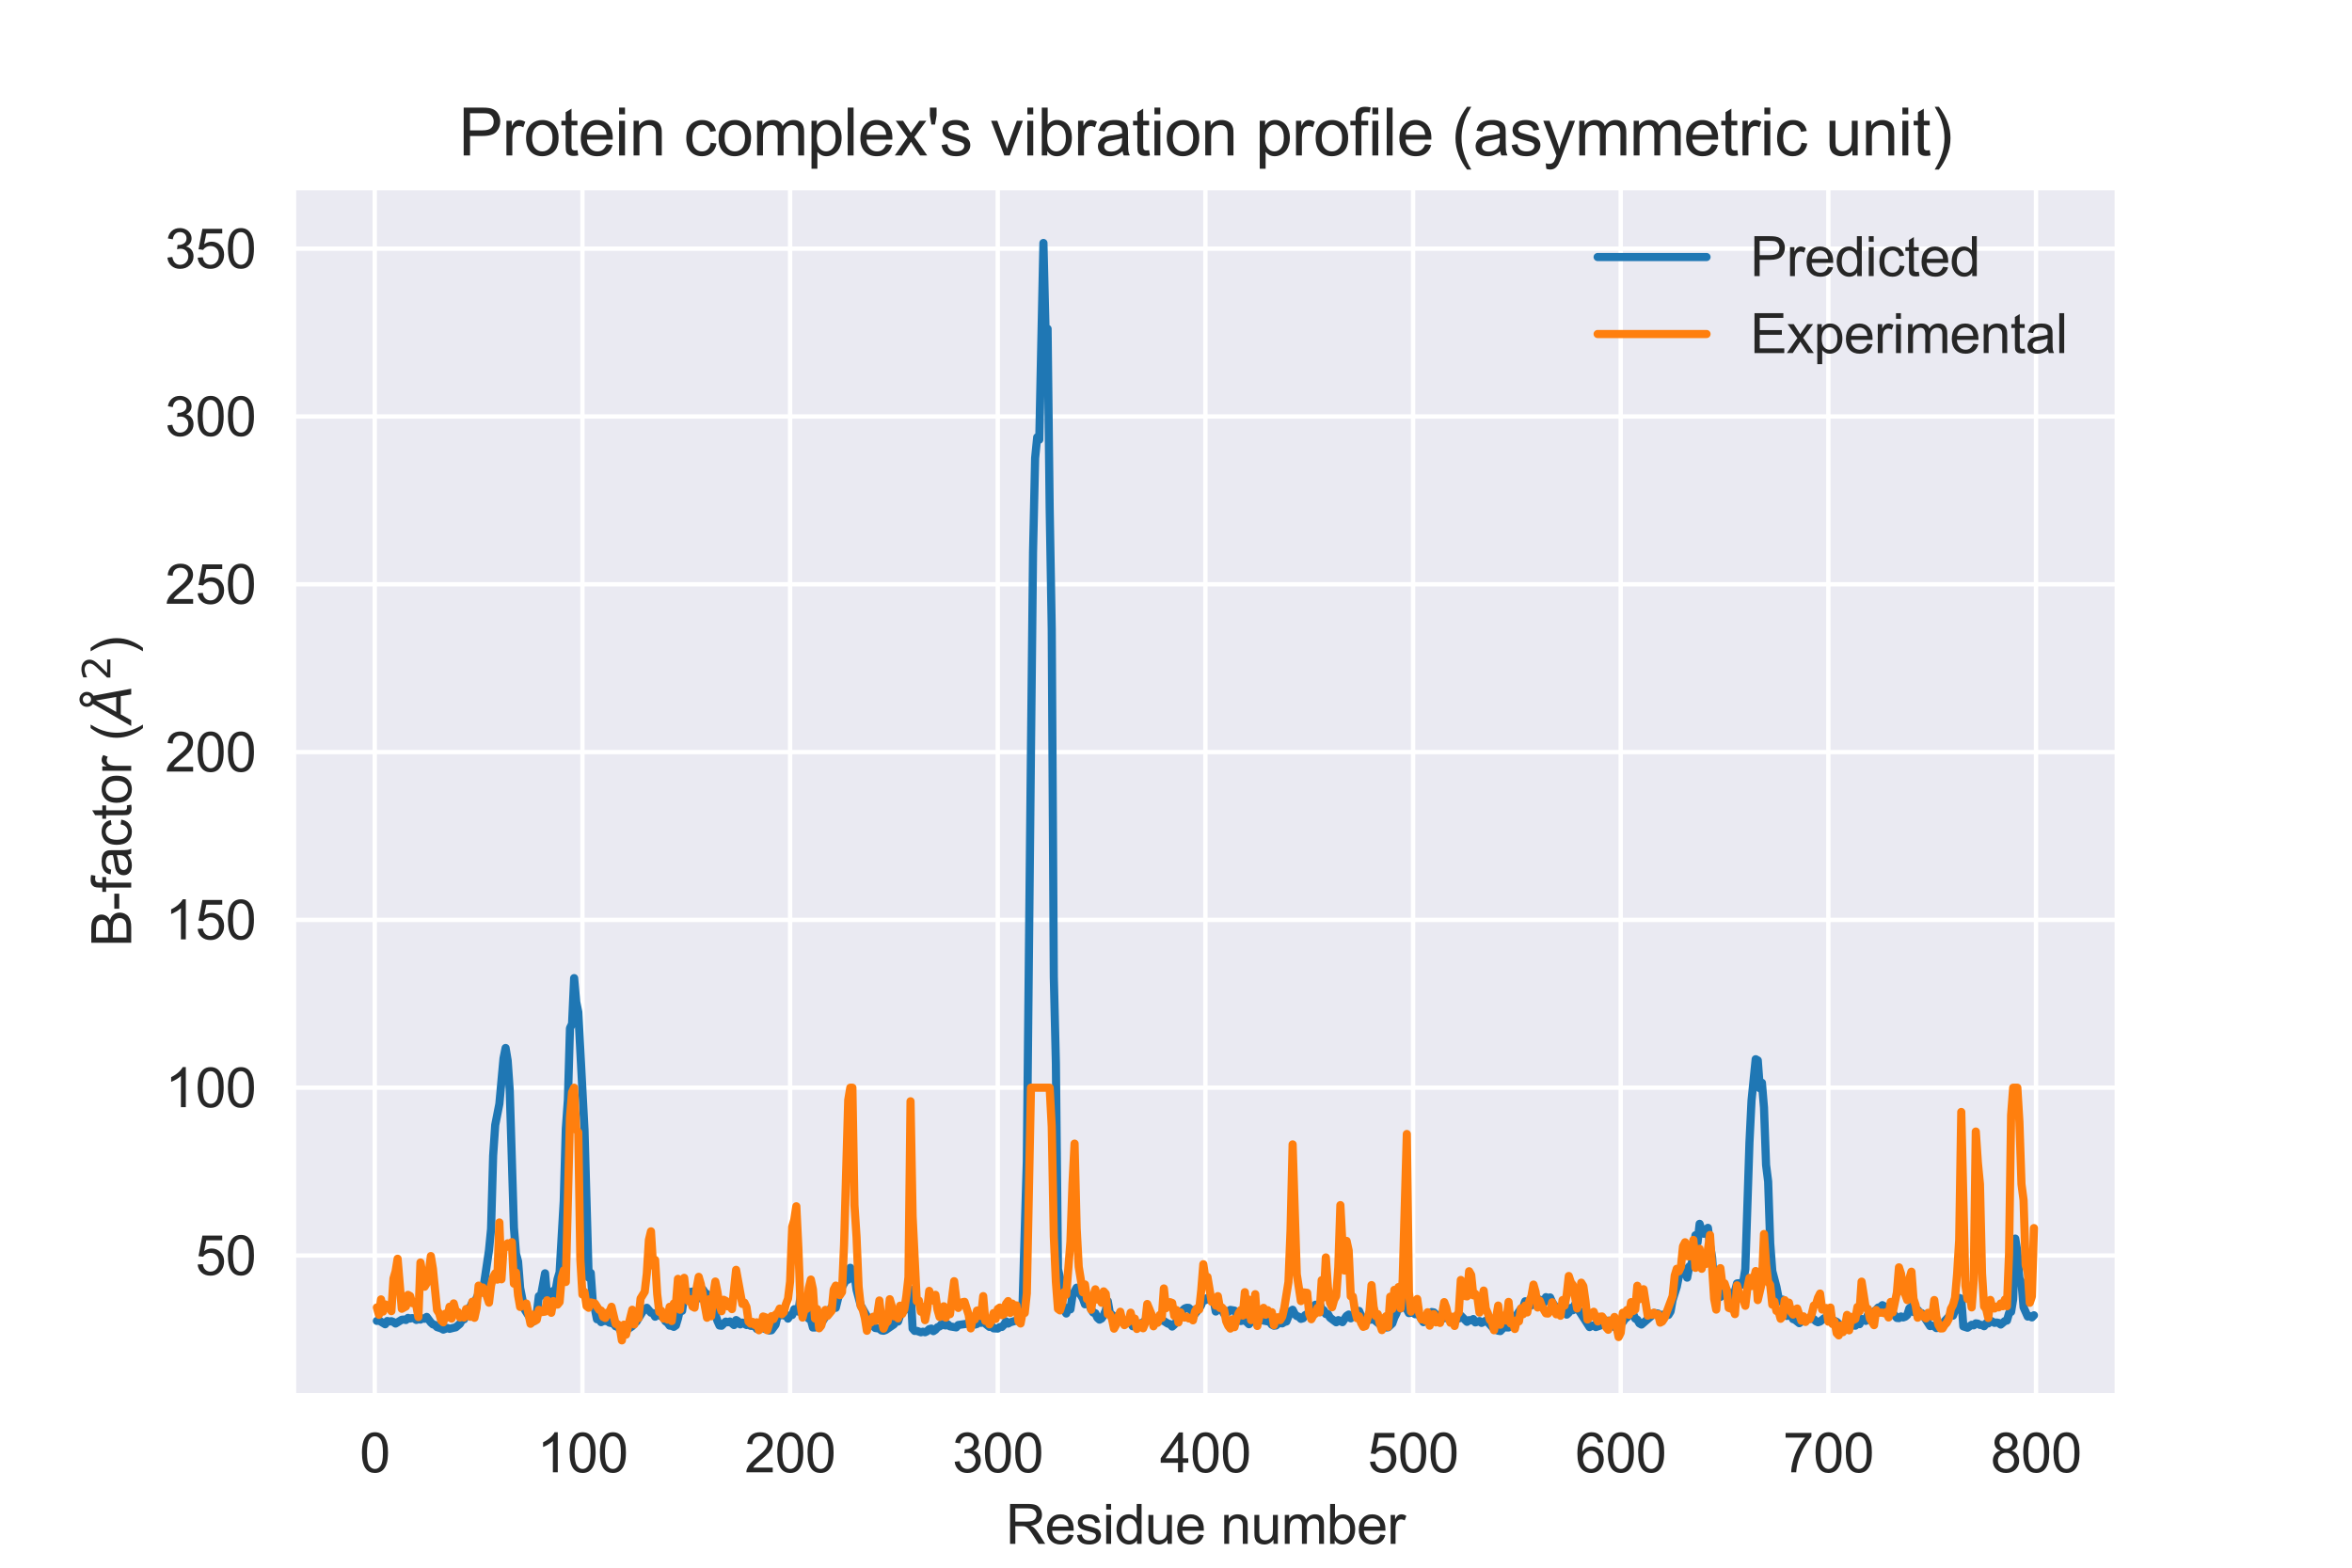 <?xml version="1.0" encoding="utf-8" standalone="no"?>
<!DOCTYPE svg PUBLIC "-//W3C//DTD SVG 1.1//EN"
  "http://www.w3.org/Graphics/SVG/1.1/DTD/svg11.dtd">
<svg xmlns:xlink="http://www.w3.org/1999/xlink" width="432pt" height="288pt" viewBox="0 0 432 288" xmlns="http://www.w3.org/2000/svg" version="1.1">
 <defs>
  <style type="text/css">*{stroke-linejoin: round; stroke-linecap: butt}</style>
 </defs>
 <g id="figure_1">
  <g id="patch_1">
   <path d="M 0 288 
L 432 288 
L 432 0 
L 0 0 
z
" style="fill: #ffffff"/>
  </g>
  <g id="axes_1">
   <g id="patch_2">
    <path d="M 54 256.32 
L 388.8 256.32 
L 388.8 34.56 
L 54 34.56 
z
" style="fill: #eaeaf2"/>
   </g>
   <g id="matplotlib.axis_1">
    <g id="xtick_1">
     <g id="line2d_1">
      <path d="M 68.837 256.32 
L 68.837 34.56 
" clip-path="url(#p3a7c18c40c)" style="fill: none; stroke: #ffffff; stroke-width: 0.8; stroke-linecap: round"/>
     </g>
     <g id="text_1">
      <!-- 0 -->
      <g style="fill: #262626" transform="translate(66.056 270.478) scale(0.1 -0.1)">
       <defs>
        <path id="ArialMT-30" d="M 266 2259 
Q 266 3072 433 3567 
Q 600 4063 929 4331 
Q 1259 4600 1759 4600 
Q 2128 4600 2406 4451 
Q 2684 4303 2865 4023 
Q 3047 3744 3150 3342 
Q 3253 2941 3253 2259 
Q 3253 1453 3087 958 
Q 2922 463 2592 192 
Q 2263 -78 1759 -78 
Q 1097 -78 719 397 
Q 266 969 266 2259 
z
M 844 2259 
Q 844 1131 1108 757 
Q 1372 384 1759 384 
Q 2147 384 2411 759 
Q 2675 1134 2675 2259 
Q 2675 3391 2411 3762 
Q 2147 4134 1753 4134 
Q 1366 4134 1134 3806 
Q 844 3388 844 2259 
z
" transform="scale(0.016)"/>
       </defs>
       <use xlink:href="#ArialMT-30"/>
      </g>
     </g>
    </g>
    <g id="xtick_2">
     <g id="line2d_2">
      <path d="M 106.978 256.32 
L 106.978 34.56 
" clip-path="url(#p3a7c18c40c)" style="fill: none; stroke: #ffffff; stroke-width: 0.8; stroke-linecap: round"/>
     </g>
     <g id="text_2">
      <!-- 100 -->
      <g style="fill: #262626" transform="translate(98.636 270.478) scale(0.1 -0.1)">
       <defs>
        <path id="ArialMT-31" d="M 2384 0 
L 1822 0 
L 1822 3584 
Q 1619 3391 1289 3197 
Q 959 3003 697 2906 
L 697 3450 
Q 1169 3672 1522 3987 
Q 1875 4303 2022 4600 
L 2384 4600 
L 2384 0 
z
" transform="scale(0.016)"/>
       </defs>
       <use xlink:href="#ArialMT-31"/>
       <use xlink:href="#ArialMT-30" x="55.615"/>
       <use xlink:href="#ArialMT-30" x="111.23"/>
      </g>
     </g>
    </g>
    <g id="xtick_3">
     <g id="line2d_3">
      <path d="M 145.118 256.32 
L 145.118 34.56 
" clip-path="url(#p3a7c18c40c)" style="fill: none; stroke: #ffffff; stroke-width: 0.8; stroke-linecap: round"/>
     </g>
     <g id="text_3">
      <!-- 200 -->
      <g style="fill: #262626" transform="translate(136.777 270.478) scale(0.1 -0.1)">
       <defs>
        <path id="ArialMT-32" d="M 3222 541 
L 3222 0 
L 194 0 
Q 188 203 259 391 
Q 375 700 629 1000 
Q 884 1300 1366 1694 
Q 2113 2306 2375 2664 
Q 2638 3022 2638 3341 
Q 2638 3675 2398 3904 
Q 2159 4134 1775 4134 
Q 1369 4134 1125 3890 
Q 881 3647 878 3216 
L 300 3275 
Q 359 3922 746 4261 
Q 1134 4600 1788 4600 
Q 2447 4600 2831 4234 
Q 3216 3869 3216 3328 
Q 3216 3053 3103 2787 
Q 2991 2522 2730 2228 
Q 2469 1934 1863 1422 
Q 1356 997 1212 845 
Q 1069 694 975 541 
L 3222 541 
z
" transform="scale(0.016)"/>
       </defs>
       <use xlink:href="#ArialMT-32"/>
       <use xlink:href="#ArialMT-30" x="55.615"/>
       <use xlink:href="#ArialMT-30" x="111.23"/>
      </g>
     </g>
    </g>
    <g id="xtick_4">
     <g id="line2d_4">
      <path d="M 183.259 256.32 
L 183.259 34.56 
" clip-path="url(#p3a7c18c40c)" style="fill: none; stroke: #ffffff; stroke-width: 0.8; stroke-linecap: round"/>
     </g>
     <g id="text_4">
      <!-- 300 -->
      <g style="fill: #262626" transform="translate(174.918 270.478) scale(0.1 -0.1)">
       <defs>
        <path id="ArialMT-33" d="M 269 1209 
L 831 1284 
Q 928 806 1161 595 
Q 1394 384 1728 384 
Q 2125 384 2398 659 
Q 2672 934 2672 1341 
Q 2672 1728 2419 1979 
Q 2166 2231 1775 2231 
Q 1616 2231 1378 2169 
L 1441 2663 
Q 1497 2656 1531 2656 
Q 1891 2656 2178 2843 
Q 2466 3031 2466 3422 
Q 2466 3731 2256 3934 
Q 2047 4138 1716 4138 
Q 1388 4138 1169 3931 
Q 950 3725 888 3313 
L 325 3413 
Q 428 3978 793 4289 
Q 1159 4600 1703 4600 
Q 2078 4600 2393 4439 
Q 2709 4278 2876 4000 
Q 3044 3722 3044 3409 
Q 3044 3113 2884 2869 
Q 2725 2625 2413 2481 
Q 2819 2388 3044 2092 
Q 3269 1797 3269 1353 
Q 3269 753 2831 336 
Q 2394 -81 1725 -81 
Q 1122 -81 723 278 
Q 325 638 269 1209 
z
" transform="scale(0.016)"/>
       </defs>
       <use xlink:href="#ArialMT-33"/>
       <use xlink:href="#ArialMT-30" x="55.615"/>
       <use xlink:href="#ArialMT-30" x="111.23"/>
      </g>
     </g>
    </g>
    <g id="xtick_5">
     <g id="line2d_5">
      <path d="M 221.4 256.32 
L 221.4 34.56 
" clip-path="url(#p3a7c18c40c)" style="fill: none; stroke: #ffffff; stroke-width: 0.8; stroke-linecap: round"/>
     </g>
     <g id="text_5">
      <!-- 400 -->
      <g style="fill: #262626" transform="translate(213.059 270.478) scale(0.1 -0.1)">
       <defs>
        <path id="ArialMT-34" d="M 2069 0 
L 2069 1097 
L 81 1097 
L 81 1613 
L 2172 4581 
L 2631 4581 
L 2631 1613 
L 3250 1613 
L 3250 1097 
L 2631 1097 
L 2631 0 
L 2069 0 
z
M 2069 1613 
L 2069 3678 
L 634 1613 
L 2069 1613 
z
" transform="scale(0.016)"/>
       </defs>
       <use xlink:href="#ArialMT-34"/>
       <use xlink:href="#ArialMT-30" x="55.615"/>
       <use xlink:href="#ArialMT-30" x="111.23"/>
      </g>
     </g>
    </g>
    <g id="xtick_6">
     <g id="line2d_6">
      <path d="M 259.541 256.32 
L 259.541 34.56 
" clip-path="url(#p3a7c18c40c)" style="fill: none; stroke: #ffffff; stroke-width: 0.8; stroke-linecap: round"/>
     </g>
     <g id="text_6">
      <!-- 500 -->
      <g style="fill: #262626" transform="translate(251.199 270.478) scale(0.1 -0.1)">
       <defs>
        <path id="ArialMT-35" d="M 266 1200 
L 856 1250 
Q 922 819 1161 601 
Q 1400 384 1738 384 
Q 2144 384 2425 690 
Q 2706 997 2706 1503 
Q 2706 1984 2436 2262 
Q 2166 2541 1728 2541 
Q 1456 2541 1237 2417 
Q 1019 2294 894 2097 
L 366 2166 
L 809 4519 
L 3088 4519 
L 3088 3981 
L 1259 3981 
L 1013 2750 
Q 1425 3038 1878 3038 
Q 2478 3038 2890 2622 
Q 3303 2206 3303 1553 
Q 3303 931 2941 478 
Q 2500 -78 1738 -78 
Q 1113 -78 717 272 
Q 322 622 266 1200 
z
" transform="scale(0.016)"/>
       </defs>
       <use xlink:href="#ArialMT-35"/>
       <use xlink:href="#ArialMT-30" x="55.615"/>
       <use xlink:href="#ArialMT-30" x="111.23"/>
      </g>
     </g>
    </g>
    <g id="xtick_7">
     <g id="line2d_7">
      <path d="M 297.682 256.32 
L 297.682 34.56 
" clip-path="url(#p3a7c18c40c)" style="fill: none; stroke: #ffffff; stroke-width: 0.8; stroke-linecap: round"/>
     </g>
     <g id="text_7">
      <!-- 600 -->
      <g style="fill: #262626" transform="translate(289.34 270.478) scale(0.1 -0.1)">
       <defs>
        <path id="ArialMT-36" d="M 3184 3459 
L 2625 3416 
Q 2550 3747 2413 3897 
Q 2184 4138 1850 4138 
Q 1581 4138 1378 3988 
Q 1113 3794 959 3422 
Q 806 3050 800 2363 
Q 1003 2672 1297 2822 
Q 1591 2972 1913 2972 
Q 2475 2972 2870 2558 
Q 3266 2144 3266 1488 
Q 3266 1056 3080 686 
Q 2894 316 2569 119 
Q 2244 -78 1831 -78 
Q 1128 -78 684 439 
Q 241 956 241 2144 
Q 241 3472 731 4075 
Q 1159 4600 1884 4600 
Q 2425 4600 2770 4297 
Q 3116 3994 3184 3459 
z
M 888 1484 
Q 888 1194 1011 928 
Q 1134 663 1356 523 
Q 1578 384 1822 384 
Q 2178 384 2434 671 
Q 2691 959 2691 1453 
Q 2691 1928 2437 2201 
Q 2184 2475 1800 2475 
Q 1419 2475 1153 2201 
Q 888 1928 888 1484 
z
" transform="scale(0.016)"/>
       </defs>
       <use xlink:href="#ArialMT-36"/>
       <use xlink:href="#ArialMT-30" x="55.615"/>
       <use xlink:href="#ArialMT-30" x="111.23"/>
      </g>
     </g>
    </g>
    <g id="xtick_8">
     <g id="line2d_8">
      <path d="M 335.822 256.32 
L 335.822 34.56 
" clip-path="url(#p3a7c18c40c)" style="fill: none; stroke: #ffffff; stroke-width: 0.8; stroke-linecap: round"/>
     </g>
     <g id="text_8">
      <!-- 700 -->
      <g style="fill: #262626" transform="translate(327.481 270.478) scale(0.1 -0.1)">
       <defs>
        <path id="ArialMT-37" d="M 303 3981 
L 303 4522 
L 3269 4522 
L 3269 4084 
Q 2831 3619 2401 2847 
Q 1972 2075 1738 1259 
Q 1569 684 1522 0 
L 944 0 
Q 953 541 1156 1306 
Q 1359 2072 1739 2783 
Q 2119 3494 2547 3981 
L 303 3981 
z
" transform="scale(0.016)"/>
       </defs>
       <use xlink:href="#ArialMT-37"/>
       <use xlink:href="#ArialMT-30" x="55.615"/>
       <use xlink:href="#ArialMT-30" x="111.23"/>
      </g>
     </g>
    </g>
    <g id="xtick_9">
     <g id="line2d_9">
      <path d="M 373.963 256.32 
L 373.963 34.56 
" clip-path="url(#p3a7c18c40c)" style="fill: none; stroke: #ffffff; stroke-width: 0.8; stroke-linecap: round"/>
     </g>
     <g id="text_9">
      <!-- 800 -->
      <g style="fill: #262626" transform="translate(365.622 270.478) scale(0.1 -0.1)">
       <defs>
        <path id="ArialMT-38" d="M 1131 2484 
Q 781 2613 612 2850 
Q 444 3088 444 3419 
Q 444 3919 803 4259 
Q 1163 4600 1759 4600 
Q 2359 4600 2725 4251 
Q 3091 3903 3091 3403 
Q 3091 3084 2923 2848 
Q 2756 2613 2416 2484 
Q 2838 2347 3058 2040 
Q 3278 1734 3278 1309 
Q 3278 722 2862 322 
Q 2447 -78 1769 -78 
Q 1091 -78 675 323 
Q 259 725 259 1325 
Q 259 1772 486 2073 
Q 713 2375 1131 2484 
z
M 1019 3438 
Q 1019 3113 1228 2906 
Q 1438 2700 1772 2700 
Q 2097 2700 2305 2904 
Q 2513 3109 2513 3406 
Q 2513 3716 2298 3927 
Q 2084 4138 1766 4138 
Q 1444 4138 1231 3931 
Q 1019 3725 1019 3438 
z
M 838 1322 
Q 838 1081 952 856 
Q 1066 631 1291 507 
Q 1516 384 1775 384 
Q 2178 384 2440 643 
Q 2703 903 2703 1303 
Q 2703 1709 2433 1975 
Q 2163 2241 1756 2241 
Q 1359 2241 1098 1978 
Q 838 1716 838 1322 
z
" transform="scale(0.016)"/>
       </defs>
       <use xlink:href="#ArialMT-38"/>
       <use xlink:href="#ArialMT-30" x="55.615"/>
       <use xlink:href="#ArialMT-30" x="111.23"/>
      </g>
     </g>
    </g>
    <g id="text_10">
     <!-- Residue number -->
     <g style="fill: #262626" transform="translate(184.716 283.623) scale(0.1 -0.1)">
      <defs>
       <path id="ArialMT-52" d="M 503 0 
L 503 4581 
L 2534 4581 
Q 3147 4581 3465 4457 
Q 3784 4334 3975 4021 
Q 4166 3709 4166 3331 
Q 4166 2844 3850 2509 
Q 3534 2175 2875 2084 
Q 3116 1969 3241 1856 
Q 3506 1613 3744 1247 
L 4541 0 
L 3778 0 
L 3172 953 
Q 2906 1366 2734 1584 
Q 2563 1803 2427 1890 
Q 2291 1978 2150 2013 
Q 2047 2034 1813 2034 
L 1109 2034 
L 1109 0 
L 503 0 
z
M 1109 2559 
L 2413 2559 
Q 2828 2559 3062 2645 
Q 3297 2731 3419 2920 
Q 3541 3109 3541 3331 
Q 3541 3656 3305 3865 
Q 3069 4075 2559 4075 
L 1109 4075 
L 1109 2559 
z
" transform="scale(0.016)"/>
       <path id="ArialMT-65" d="M 2694 1069 
L 3275 997 
Q 3138 488 2766 206 
Q 2394 -75 1816 -75 
Q 1088 -75 661 373 
Q 234 822 234 1631 
Q 234 2469 665 2931 
Q 1097 3394 1784 3394 
Q 2450 3394 2872 2941 
Q 3294 2488 3294 1666 
Q 3294 1616 3291 1516 
L 816 1516 
Q 847 969 1125 678 
Q 1403 388 1819 388 
Q 2128 388 2347 550 
Q 2566 713 2694 1069 
z
M 847 1978 
L 2700 1978 
Q 2663 2397 2488 2606 
Q 2219 2931 1791 2931 
Q 1403 2931 1139 2672 
Q 875 2413 847 1978 
z
" transform="scale(0.016)"/>
       <path id="ArialMT-73" d="M 197 991 
L 753 1078 
Q 800 744 1014 566 
Q 1228 388 1613 388 
Q 2000 388 2187 545 
Q 2375 703 2375 916 
Q 2375 1106 2209 1216 
Q 2094 1291 1634 1406 
Q 1016 1563 777 1677 
Q 538 1791 414 1992 
Q 291 2194 291 2438 
Q 291 2659 392 2848 
Q 494 3038 669 3163 
Q 800 3259 1026 3326 
Q 1253 3394 1513 3394 
Q 1903 3394 2198 3281 
Q 2494 3169 2634 2976 
Q 2775 2784 2828 2463 
L 2278 2388 
Q 2241 2644 2061 2787 
Q 1881 2931 1553 2931 
Q 1166 2931 1000 2803 
Q 834 2675 834 2503 
Q 834 2394 903 2306 
Q 972 2216 1119 2156 
Q 1203 2125 1616 2013 
Q 2213 1853 2448 1751 
Q 2684 1650 2818 1456 
Q 2953 1263 2953 975 
Q 2953 694 2789 445 
Q 2625 197 2315 61 
Q 2006 -75 1616 -75 
Q 969 -75 630 194 
Q 291 463 197 991 
z
" transform="scale(0.016)"/>
       <path id="ArialMT-69" d="M 425 3934 
L 425 4581 
L 988 4581 
L 988 3934 
L 425 3934 
z
M 425 0 
L 425 3319 
L 988 3319 
L 988 0 
L 425 0 
z
" transform="scale(0.016)"/>
       <path id="ArialMT-64" d="M 2575 0 
L 2575 419 
Q 2259 -75 1647 -75 
Q 1250 -75 917 144 
Q 584 363 401 755 
Q 219 1147 219 1656 
Q 219 2153 384 2558 
Q 550 2963 881 3178 
Q 1213 3394 1622 3394 
Q 1922 3394 2156 3267 
Q 2391 3141 2538 2938 
L 2538 4581 
L 3097 4581 
L 3097 0 
L 2575 0 
z
M 797 1656 
Q 797 1019 1065 703 
Q 1334 388 1700 388 
Q 2069 388 2326 689 
Q 2584 991 2584 1609 
Q 2584 2291 2321 2609 
Q 2059 2928 1675 2928 
Q 1300 2928 1048 2622 
Q 797 2316 797 1656 
z
" transform="scale(0.016)"/>
       <path id="ArialMT-75" d="M 2597 0 
L 2597 488 
Q 2209 -75 1544 -75 
Q 1250 -75 995 37 
Q 741 150 617 320 
Q 494 491 444 738 
Q 409 903 409 1263 
L 409 3319 
L 972 3319 
L 972 1478 
Q 972 1038 1006 884 
Q 1059 663 1231 536 
Q 1403 409 1656 409 
Q 1909 409 2131 539 
Q 2353 669 2445 892 
Q 2538 1116 2538 1541 
L 2538 3319 
L 3100 3319 
L 3100 0 
L 2597 0 
z
" transform="scale(0.016)"/>
       <path id="ArialMT-20" transform="scale(0.016)"/>
       <path id="ArialMT-6e" d="M 422 0 
L 422 3319 
L 928 3319 
L 928 2847 
Q 1294 3394 1984 3394 
Q 2284 3394 2536 3286 
Q 2788 3178 2913 3003 
Q 3038 2828 3088 2588 
Q 3119 2431 3119 2041 
L 3119 0 
L 2556 0 
L 2556 2019 
Q 2556 2363 2490 2533 
Q 2425 2703 2258 2804 
Q 2091 2906 1866 2906 
Q 1506 2906 1245 2678 
Q 984 2450 984 1813 
L 984 0 
L 422 0 
z
" transform="scale(0.016)"/>
       <path id="ArialMT-6d" d="M 422 0 
L 422 3319 
L 925 3319 
L 925 2853 
Q 1081 3097 1340 3245 
Q 1600 3394 1931 3394 
Q 2300 3394 2536 3241 
Q 2772 3088 2869 2813 
Q 3263 3394 3894 3394 
Q 4388 3394 4653 3120 
Q 4919 2847 4919 2278 
L 4919 0 
L 4359 0 
L 4359 2091 
Q 4359 2428 4304 2576 
Q 4250 2725 4106 2815 
Q 3963 2906 3769 2906 
Q 3419 2906 3187 2673 
Q 2956 2441 2956 1928 
L 2956 0 
L 2394 0 
L 2394 2156 
Q 2394 2531 2256 2718 
Q 2119 2906 1806 2906 
Q 1569 2906 1367 2781 
Q 1166 2656 1075 2415 
Q 984 2175 984 1722 
L 984 0 
L 422 0 
z
" transform="scale(0.016)"/>
       <path id="ArialMT-62" d="M 941 0 
L 419 0 
L 419 4581 
L 981 4581 
L 981 2947 
Q 1338 3394 1891 3394 
Q 2197 3394 2470 3270 
Q 2744 3147 2920 2923 
Q 3097 2700 3197 2384 
Q 3297 2069 3297 1709 
Q 3297 856 2875 390 
Q 2453 -75 1863 -75 
Q 1275 -75 941 416 
L 941 0 
z
M 934 1684 
Q 934 1088 1097 822 
Q 1363 388 1816 388 
Q 2184 388 2453 708 
Q 2722 1028 2722 1663 
Q 2722 2313 2464 2622 
Q 2206 2931 1841 2931 
Q 1472 2931 1203 2611 
Q 934 2291 934 1684 
z
" transform="scale(0.016)"/>
       <path id="ArialMT-72" d="M 416 0 
L 416 3319 
L 922 3319 
L 922 2816 
Q 1116 3169 1280 3281 
Q 1444 3394 1641 3394 
Q 1925 3394 2219 3213 
L 2025 2691 
Q 1819 2813 1613 2813 
Q 1428 2813 1281 2702 
Q 1134 2591 1072 2394 
Q 978 2094 978 1738 
L 978 0 
L 416 0 
z
" transform="scale(0.016)"/>
      </defs>
      <use xlink:href="#ArialMT-52"/>
      <use xlink:href="#ArialMT-65" x="72.217"/>
      <use xlink:href="#ArialMT-73" x="127.832"/>
      <use xlink:href="#ArialMT-69" x="177.832"/>
      <use xlink:href="#ArialMT-64" x="200.049"/>
      <use xlink:href="#ArialMT-75" x="255.664"/>
      <use xlink:href="#ArialMT-65" x="311.279"/>
      <use xlink:href="#ArialMT-20" x="366.895"/>
      <use xlink:href="#ArialMT-6e" x="394.678"/>
      <use xlink:href="#ArialMT-75" x="450.293"/>
      <use xlink:href="#ArialMT-6d" x="505.908"/>
      <use xlink:href="#ArialMT-62" x="589.209"/>
      <use xlink:href="#ArialMT-65" x="644.824"/>
      <use xlink:href="#ArialMT-72" x="700.439"/>
     </g>
    </g>
   </g>
   <g id="matplotlib.axis_2">
    <g id="ytick_1">
     <g id="line2d_10">
      <path d="M 54 230.647 
L 388.8 230.647 
" clip-path="url(#p3a7c18c40c)" style="fill: none; stroke: #ffffff; stroke-width: 0.8; stroke-linecap: round"/>
     </g>
     <g id="text_11">
      <!-- 50 -->
      <g style="fill: #262626" transform="translate(35.878 234.226) scale(0.1 -0.1)">
       <use xlink:href="#ArialMT-35"/>
       <use xlink:href="#ArialMT-30" x="55.615"/>
      </g>
     </g>
    </g>
    <g id="ytick_2">
     <g id="line2d_11">
      <path d="M 54 199.82 
L 388.8 199.82 
" clip-path="url(#p3a7c18c40c)" style="fill: none; stroke: #ffffff; stroke-width: 0.8; stroke-linecap: round"/>
     </g>
     <g id="text_12">
      <!-- 100 -->
      <g style="fill: #262626" transform="translate(30.317 203.399) scale(0.1 -0.1)">
       <use xlink:href="#ArialMT-31"/>
       <use xlink:href="#ArialMT-30" x="55.615"/>
       <use xlink:href="#ArialMT-30" x="111.23"/>
      </g>
     </g>
    </g>
    <g id="ytick_3">
     <g id="line2d_12">
      <path d="M 54 168.992 
L 388.8 168.992 
" clip-path="url(#p3a7c18c40c)" style="fill: none; stroke: #ffffff; stroke-width: 0.8; stroke-linecap: round"/>
     </g>
     <g id="text_13">
      <!-- 150 -->
      <g style="fill: #262626" transform="translate(30.317 172.571) scale(0.1 -0.1)">
       <use xlink:href="#ArialMT-31"/>
       <use xlink:href="#ArialMT-35" x="55.615"/>
       <use xlink:href="#ArialMT-30" x="111.23"/>
      </g>
     </g>
    </g>
    <g id="ytick_4">
     <g id="line2d_13">
      <path d="M 54 138.165 
L 388.8 138.165 
" clip-path="url(#p3a7c18c40c)" style="fill: none; stroke: #ffffff; stroke-width: 0.8; stroke-linecap: round"/>
     </g>
     <g id="text_14">
      <!-- 200 -->
      <g style="fill: #262626" transform="translate(30.317 141.744) scale(0.1 -0.1)">
       <use xlink:href="#ArialMT-32"/>
       <use xlink:href="#ArialMT-30" x="55.615"/>
       <use xlink:href="#ArialMT-30" x="111.23"/>
      </g>
     </g>
    </g>
    <g id="ytick_5">
     <g id="line2d_14">
      <path d="M 54 107.337 
L 388.8 107.337 
" clip-path="url(#p3a7c18c40c)" style="fill: none; stroke: #ffffff; stroke-width: 0.8; stroke-linecap: round"/>
     </g>
     <g id="text_15">
      <!-- 250 -->
      <g style="fill: #262626" transform="translate(30.317 110.916) scale(0.1 -0.1)">
       <use xlink:href="#ArialMT-32"/>
       <use xlink:href="#ArialMT-35" x="55.615"/>
       <use xlink:href="#ArialMT-30" x="111.23"/>
      </g>
     </g>
    </g>
    <g id="ytick_6">
     <g id="line2d_15">
      <path d="M 54 76.51 
L 388.8 76.51 
" clip-path="url(#p3a7c18c40c)" style="fill: none; stroke: #ffffff; stroke-width: 0.8; stroke-linecap: round"/>
     </g>
     <g id="text_16">
      <!-- 300 -->
      <g style="fill: #262626" transform="translate(30.317 80.089) scale(0.1 -0.1)">
       <use xlink:href="#ArialMT-33"/>
       <use xlink:href="#ArialMT-30" x="55.615"/>
       <use xlink:href="#ArialMT-30" x="111.23"/>
      </g>
     </g>
    </g>
    <g id="ytick_7">
     <g id="line2d_16">
      <path d="M 54 45.682 
L 388.8 45.682 
" clip-path="url(#p3a7c18c40c)" style="fill: none; stroke: #ffffff; stroke-width: 0.8; stroke-linecap: round"/>
     </g>
     <g id="text_17">
      <!-- 350 -->
      <g style="fill: #262626" transform="translate(30.317 49.261) scale(0.1 -0.1)">
       <use xlink:href="#ArialMT-33"/>
       <use xlink:href="#ArialMT-35" x="55.615"/>
       <use xlink:href="#ArialMT-30" x="111.23"/>
      </g>
     </g>
    </g>
    <g id="text_18">
     <!-- B-factor ($\AA^2$) -->
     <g style="fill: #262626" transform="translate(24.117 173.94) rotate(-90) scale(0.1 -0.1)">
      <defs>
       <path id="ArialMT-42" d="M 469 0 
L 469 4581 
L 2188 4581 
Q 2713 4581 3030 4442 
Q 3347 4303 3526 4014 
Q 3706 3725 3706 3409 
Q 3706 3116 3547 2856 
Q 3388 2597 3066 2438 
Q 3481 2316 3704 2022 
Q 3928 1728 3928 1328 
Q 3928 1006 3792 729 
Q 3656 453 3456 303 
Q 3256 153 2954 76 
Q 2653 0 2216 0 
L 469 0 
z
M 1075 2656 
L 2066 2656 
Q 2469 2656 2644 2709 
Q 2875 2778 2992 2937 
Q 3109 3097 3109 3338 
Q 3109 3566 3000 3739 
Q 2891 3913 2687 3977 
Q 2484 4041 1991 4041 
L 1075 4041 
L 1075 2656 
z
M 1075 541 
L 2216 541 
Q 2509 541 2628 563 
Q 2838 600 2978 687 
Q 3119 775 3209 942 
Q 3300 1109 3300 1328 
Q 3300 1584 3169 1773 
Q 3038 1963 2805 2039 
Q 2572 2116 2134 2116 
L 1075 2116 
L 1075 541 
z
" transform="scale(0.016)"/>
       <path id="ArialMT-2d" d="M 203 1375 
L 203 1941 
L 1931 1941 
L 1931 1375 
L 203 1375 
z
" transform="scale(0.016)"/>
       <path id="ArialMT-66" d="M 556 0 
L 556 2881 
L 59 2881 
L 59 3319 
L 556 3319 
L 556 3672 
Q 556 4006 616 4169 
Q 697 4388 901 4523 
Q 1106 4659 1475 4659 
Q 1713 4659 2000 4603 
L 1916 4113 
Q 1741 4144 1584 4144 
Q 1328 4144 1222 4034 
Q 1116 3925 1116 3625 
L 1116 3319 
L 1763 3319 
L 1763 2881 
L 1116 2881 
L 1116 0 
L 556 0 
z
" transform="scale(0.016)"/>
       <path id="ArialMT-61" d="M 2588 409 
Q 2275 144 1986 34 
Q 1697 -75 1366 -75 
Q 819 -75 525 192 
Q 231 459 231 875 
Q 231 1119 342 1320 
Q 453 1522 633 1644 
Q 813 1766 1038 1828 
Q 1203 1872 1538 1913 
Q 2219 1994 2541 2106 
Q 2544 2222 2544 2253 
Q 2544 2597 2384 2738 
Q 2169 2928 1744 2928 
Q 1347 2928 1158 2789 
Q 969 2650 878 2297 
L 328 2372 
Q 403 2725 575 2942 
Q 747 3159 1072 3276 
Q 1397 3394 1825 3394 
Q 2250 3394 2515 3294 
Q 2781 3194 2906 3042 
Q 3031 2891 3081 2659 
Q 3109 2516 3109 2141 
L 3109 1391 
Q 3109 606 3145 398 
Q 3181 191 3288 0 
L 2700 0 
Q 2613 175 2588 409 
z
M 2541 1666 
Q 2234 1541 1622 1453 
Q 1275 1403 1131 1340 
Q 988 1278 909 1158 
Q 831 1038 831 891 
Q 831 666 1001 516 
Q 1172 366 1500 366 
Q 1825 366 2078 508 
Q 2331 650 2450 897 
Q 2541 1088 2541 1459 
L 2541 1666 
z
" transform="scale(0.016)"/>
       <path id="ArialMT-63" d="M 2588 1216 
L 3141 1144 
Q 3050 572 2676 248 
Q 2303 -75 1759 -75 
Q 1078 -75 664 370 
Q 250 816 250 1647 
Q 250 2184 428 2587 
Q 606 2991 970 3192 
Q 1334 3394 1763 3394 
Q 2303 3394 2647 3120 
Q 2991 2847 3088 2344 
L 2541 2259 
Q 2463 2594 2264 2762 
Q 2066 2931 1784 2931 
Q 1359 2931 1093 2626 
Q 828 2322 828 1663 
Q 828 994 1084 691 
Q 1341 388 1753 388 
Q 2084 388 2306 591 
Q 2528 794 2588 1216 
z
" transform="scale(0.016)"/>
       <path id="ArialMT-74" d="M 1650 503 
L 1731 6 
Q 1494 -44 1306 -44 
Q 1000 -44 831 53 
Q 663 150 594 308 
Q 525 466 525 972 
L 525 2881 
L 113 2881 
L 113 3319 
L 525 3319 
L 525 4141 
L 1084 4478 
L 1084 3319 
L 1650 3319 
L 1650 2881 
L 1084 2881 
L 1084 941 
Q 1084 700 1114 631 
Q 1144 563 1211 522 
Q 1278 481 1403 481 
Q 1497 481 1650 503 
z
" transform="scale(0.016)"/>
       <path id="ArialMT-6f" d="M 213 1659 
Q 213 2581 725 3025 
Q 1153 3394 1769 3394 
Q 2453 3394 2887 2945 
Q 3322 2497 3322 1706 
Q 3322 1066 3130 698 
Q 2938 331 2570 128 
Q 2203 -75 1769 -75 
Q 1072 -75 642 372 
Q 213 819 213 1659 
z
M 791 1659 
Q 791 1022 1069 705 
Q 1347 388 1769 388 
Q 2188 388 2466 706 
Q 2744 1025 2744 1678 
Q 2744 2294 2464 2611 
Q 2184 2928 1769 2928 
Q 1347 2928 1069 2612 
Q 791 2297 791 1659 
z
" transform="scale(0.016)"/>
       <path id="ArialMT-28" d="M 1497 -1347 
Q 1031 -759 709 28 
Q 388 816 388 1659 
Q 388 2403 628 3084 
Q 909 3875 1497 4659 
L 1900 4659 
Q 1522 4009 1400 3731 
Q 1209 3300 1100 2831 
Q 966 2247 966 1656 
Q 966 153 1900 -1347 
L 1497 -1347 
z
" transform="scale(0.016)"/>
       <path id="DejaVuSans-Oblique-c5" d="M 3188 5081 
Q 3188 5278 3048 5417 
Q 2909 5556 2713 5556 
Q 2513 5556 2377 5420 
Q 2241 5284 2241 5081 
Q 2241 4884 2377 4746 
Q 2513 4609 2713 4609 
Q 2909 4609 3048 4746 
Q 3188 4884 3188 5081 
z
M 2203 4397 
Q 2034 4513 1945 4689 
Q 1856 4866 1856 5081 
Q 1856 5438 2106 5689 
Q 2356 5941 2713 5941 
Q 3069 5941 3320 5689 
Q 3572 5438 3572 5081 
Q 3572 4834 3458 4643 
Q 3344 4453 3128 4341 
L 3938 0 
L 3278 0 
L 3084 1197 
L 984 1197 
L 325 0 
L -341 0 
L 2203 4397 
z
M 2584 4044 
L 1275 1722 
L 2988 1722 
L 2584 4044 
z
" transform="scale(0.016)"/>
       <path id="DejaVuSans-32" d="M 1228 531 
L 3431 531 
L 3431 0 
L 469 0 
L 469 531 
Q 828 903 1448 1529 
Q 2069 2156 2228 2338 
Q 2531 2678 2651 2914 
Q 2772 3150 2772 3378 
Q 2772 3750 2511 3984 
Q 2250 4219 1831 4219 
Q 1534 4219 1204 4116 
Q 875 4013 500 3803 
L 500 4441 
Q 881 4594 1212 4672 
Q 1544 4750 1819 4750 
Q 2544 4750 2975 4387 
Q 3406 4025 3406 3419 
Q 3406 3131 3298 2873 
Q 3191 2616 2906 2266 
Q 2828 2175 2409 1742 
Q 1991 1309 1228 531 
z
" transform="scale(0.016)"/>
       <path id="ArialMT-29" d="M 791 -1347 
L 388 -1347 
Q 1322 153 1322 1656 
Q 1322 2244 1188 2822 
Q 1081 3291 891 3722 
Q 769 4003 388 4659 
L 791 4659 
Q 1378 3875 1659 3084 
Q 1900 2403 1900 1659 
Q 1900 816 1576 28 
Q 1253 -759 791 -1347 
z
" transform="scale(0.016)"/>
      </defs>
      <use xlink:href="#ArialMT-42" transform="translate(0 0.172)"/>
      <use xlink:href="#ArialMT-2d" transform="translate(66.699 0.172)"/>
      <use xlink:href="#ArialMT-66" transform="translate(100 0.172)"/>
      <use xlink:href="#ArialMT-61" transform="translate(127.783 0.172)"/>
      <use xlink:href="#ArialMT-63" transform="translate(183.398 0.172)"/>
      <use xlink:href="#ArialMT-74" transform="translate(233.398 0.172)"/>
      <use xlink:href="#ArialMT-6f" transform="translate(261.182 0.172)"/>
      <use xlink:href="#ArialMT-72" transform="translate(316.797 0.172)"/>
      <use xlink:href="#ArialMT-20" transform="translate(350.098 0.172)"/>
      <use xlink:href="#ArialMT-28" transform="translate(377.881 0.172)"/>
      <use xlink:href="#DejaVuSans-Oblique-c5" transform="translate(411.182 0.172)"/>
      <use xlink:href="#DejaVuSans-32" transform="translate(489.396 38.453) scale(0.7)"/>
      <use xlink:href="#ArialMT-29" transform="translate(536.666 0.172)"/>
     </g>
    </g>
   </g>
   <g id="PolyCollection_1"/>
   <g id="PolyCollection_2"/>
   <g id="line2d_17">
    <path d="M 69.218 242.663 
L 69.6 242.585 
L 70.744 243.279 
L 71.125 242.686 
L 71.507 242.775 
L 71.888 242.72 
L 72.269 242.868 
L 72.651 243.147 
L 73.795 242.454 
L 74.176 242.412 
L 74.558 242.501 
L 74.939 242.112 
L 75.321 242.23 
L 75.702 242.143 
L 76.084 242.216 
L 76.465 242.487 
L 76.846 242.361 
L 77.228 242.419 
L 77.609 242.188 
L 77.991 242.273 
L 78.372 241.93 
L 79.135 242.948 
L 79.516 243.3 
L 79.898 243.405 
L 80.279 243.805 
L 81.042 244.049 
L 81.423 244.261 
L 82.186 243.969 
L 82.567 244.12 
L 83.33 243.93 
L 83.712 243.844 
L 84.475 243.202 
L 84.856 242.48 
L 85.237 242.369 
L 86 240.449 
L 86.382 240.063 
L 86.763 239.25 
L 87.144 239.418 
L 88.289 236.701 
L 88.67 237.438 
L 89.814 229.683 
L 90.196 225.767 
L 90.577 212.319 
L 90.958 206.684 
L 91.721 202.785 
L 92.484 194.427 
L 92.865 192.531 
L 93.247 194.85 
L 93.628 200.356 
L 94.391 225.508 
L 94.773 230.305 
L 95.154 231.745 
L 95.535 236.604 
L 96.298 240.455 
L 97.824 242.867 
L 98.587 241.368 
L 98.968 238.118 
L 99.349 238.079 
L 100.112 233.922 
L 100.494 238.377 
L 100.875 237.815 
L 101.256 239.323 
L 101.638 237.138 
L 102.019 237.267 
L 102.401 235.001 
L 102.782 233.733 
L 103.545 220.635 
L 103.926 207.395 
L 104.308 201.999 
L 104.689 188.889 
L 105.071 188.106 
L 105.452 179.693 
L 105.833 184.04 
L 106.215 185.937 
L 107.359 207.612 
L 108.122 234.7 
L 108.503 233.851 
L 108.885 239.263 
L 109.266 240.453 
L 109.647 242.36 
L 110.029 242.362 
L 110.41 242.889 
L 110.792 242.682 
L 111.554 242.679 
L 111.936 242.978 
L 112.699 243.155 
L 113.08 243.656 
L 113.462 243.603 
L 113.843 244.284 
L 114.606 244.65 
L 116.131 243.633 
L 116.513 243.105 
L 116.894 242.824 
L 118.038 240.952 
L 118.42 240.505 
L 118.801 240.255 
L 119.564 241.156 
L 119.945 241.236 
L 120.327 241.892 
L 120.708 241.372 
L 121.852 242.051 
L 122.234 242.737 
L 122.615 243.001 
L 122.997 243.533 
L 123.378 243.58 
L 123.76 243.758 
L 124.141 243.486 
L 124.522 242.236 
L 124.904 240.509 
L 125.285 240.819 
L 125.667 237.995 
L 126.429 237.309 
L 126.811 237.369 
L 127.192 237.273 
L 127.574 238.609 
L 127.955 238.721 
L 128.336 237.037 
L 129.099 236.895 
L 129.481 237.468 
L 129.862 237.745 
L 130.625 239.92 
L 131.006 240.029 
L 131.769 242.662 
L 132.151 243.508 
L 132.532 243.553 
L 133.295 242.795 
L 133.676 242.918 
L 134.058 242.775 
L 134.82 243.423 
L 135.202 242.51 
L 135.583 242.75 
L 135.965 243.302 
L 136.346 242.98 
L 137.109 243.415 
L 137.49 243.363 
L 137.872 243.572 
L 138.634 243.606 
L 139.016 244.141 
L 139.397 243.868 
L 139.779 244.059 
L 140.16 243.909 
L 140.541 244.163 
L 140.923 243.948 
L 141.304 244.43 
L 141.686 244.391 
L 142.449 243.357 
L 142.83 241.67 
L 143.211 241.699 
L 143.593 241.241 
L 143.974 241.671 
L 144.356 241.561 
L 144.737 242.24 
L 145.118 241.65 
L 145.5 241.582 
L 145.881 240.517 
L 146.263 240.56 
L 146.644 240.958 
L 147.025 238.181 
L 147.407 239.548 
L 147.788 240.318 
L 148.17 240.765 
L 148.551 242.257 
L 148.932 242.417 
L 149.314 243.883 
L 149.695 243.874 
L 150.077 243.576 
L 150.458 243.699 
L 152.747 240.098 
L 153.128 239.952 
L 153.509 240.261 
L 154.272 237.124 
L 155.416 235.096 
L 155.798 235.083 
L 156.179 232.907 
L 156.561 233.383 
L 156.942 234.167 
L 157.323 236.935 
L 158.086 239.779 
L 159.993 243.195 
L 160.756 243.967 
L 161.519 244.077 
L 161.9 244.414 
L 162.282 244.474 
L 162.663 244.342 
L 164.189 243.303 
L 164.57 242.697 
L 164.952 242.781 
L 165.333 241.646 
L 165.714 240.93 
L 166.096 240.75 
L 166.477 239.156 
L 166.859 238.888 
L 167.24 236.902 
L 167.621 244.068 
L 168.003 244.507 
L 168.384 244.485 
L 169.147 244.752 
L 169.529 244.643 
L 169.91 244.747 
L 170.291 244.559 
L 170.673 244.179 
L 171.054 244.072 
L 171.436 244.545 
L 171.817 244.289 
L 172.198 243.828 
L 172.58 243.679 
L 172.961 243.218 
L 173.343 243.444 
L 173.724 243.497 
L 174.105 243.316 
L 174.487 243.665 
L 175.631 243.86 
L 176.012 243.418 
L 177.538 243.199 
L 177.919 242.903 
L 178.301 243.242 
L 178.682 243.164 
L 179.064 243.343 
L 179.445 243.222 
L 179.827 242.726 
L 180.208 243.015 
L 180.589 242.622 
L 180.971 243.156 
L 181.734 243.766 
L 182.115 243.557 
L 182.496 244.034 
L 183.259 244.072 
L 183.641 243.772 
L 184.022 243.771 
L 184.403 243.374 
L 184.785 242.749 
L 185.166 243.151 
L 185.548 242.923 
L 186.692 242.59 
L 187.073 242.257 
L 187.836 239.115 
L 188.599 213.403 
L 189.362 137.682 
L 189.743 101.375 
L 190.125 84.151 
L 190.506 80.321 
L 190.887 80.776 
L 191.65 44.64 
L 192.032 60.389 
L 192.413 60.402 
L 192.794 93.178 
L 193.176 115.55 
L 193.557 179.439 
L 193.939 195.349 
L 194.32 233.118 
L 194.701 234.78 
L 195.083 239.549 
L 195.464 240.657 
L 195.846 241.304 
L 196.227 240.213 
L 196.608 240.546 
L 196.99 237.975 
L 197.753 236.563 
L 198.134 237.465 
L 198.516 237.92 
L 198.897 238.55 
L 199.278 239.61 
L 199.66 238.986 
L 200.041 239.636 
L 200.423 240.559 
L 200.804 241.134 
L 201.185 241.251 
L 201.567 242.099 
L 201.948 242.433 
L 202.33 242.226 
L 202.711 241.653 
L 203.092 240.742 
L 203.474 239.034 
L 203.855 241.24 
L 204.618 241.818 
L 204.999 241.844 
L 205.381 242.588 
L 206.144 242.353 
L 206.906 242.967 
L 207.669 242.994 
L 208.051 243.648 
L 208.432 243.418 
L 208.814 243.718 
L 209.195 243.265 
L 209.576 243.057 
L 209.958 242.995 
L 210.339 242.553 
L 211.483 242.476 
L 212.628 242.13 
L 213.009 242.527 
L 213.772 242.687 
L 214.535 243.173 
L 214.916 243.254 
L 215.297 243.704 
L 215.679 243.358 
L 216.06 242.842 
L 217.205 240.763 
L 217.586 240.397 
L 217.967 240.252 
L 218.349 240.274 
L 218.73 240.73 
L 219.112 240.655 
L 219.493 241.37 
L 220.256 240.405 
L 220.637 239.74 
L 221.019 238.567 
L 221.4 238.862 
L 221.781 238.431 
L 222.163 238.323 
L 222.926 238.899 
L 223.307 240.94 
L 223.688 239.708 
L 224.07 239.998 
L 224.833 241.376 
L 225.214 240.839 
L 225.595 241.013 
L 225.977 240.641 
L 226.74 240.769 
L 227.121 241.363 
L 227.503 241.49 
L 227.884 242.685 
L 228.647 242.526 
L 229.41 243.269 
L 229.791 242.751 
L 230.172 242.697 
L 230.935 242.372 
L 233.224 242.827 
L 233.605 243.352 
L 233.986 243.549 
L 234.368 243.503 
L 234.749 243.169 
L 235.131 243.063 
L 235.512 243.118 
L 235.894 242.874 
L 236.275 242.772 
L 237.038 240.878 
L 237.419 240.619 
L 237.801 241.386 
L 238.182 241.769 
L 238.563 241.894 
L 238.945 242.288 
L 239.326 242.173 
L 239.708 241.611 
L 240.089 241.465 
L 240.47 240.844 
L 240.852 240.504 
L 241.233 240.351 
L 241.615 239.691 
L 241.996 239.699 
L 242.377 239.514 
L 242.759 240.46 
L 243.14 240.718 
L 243.522 241.404 
L 243.903 241.392 
L 244.284 242.062 
L 245.429 242.919 
L 245.81 242.521 
L 246.573 242.895 
L 247.336 241.742 
L 247.717 241.492 
L 248.099 242.188 
L 248.48 241.573 
L 248.861 241.322 
L 249.243 240.938 
L 249.624 240.829 
L 250.006 241.745 
L 250.387 242.055 
L 250.768 242.564 
L 252.294 242.371 
L 253.438 243.309 
L 253.82 243.314 
L 254.201 243.444 
L 254.583 243.887 
L 254.964 243.842 
L 255.727 243.121 
L 256.108 242.035 
L 256.49 241.289 
L 256.871 239.697 
L 257.252 240.375 
L 257.634 238.111 
L 258.015 237.646 
L 258.397 240.495 
L 258.778 241.228 
L 259.541 241.107 
L 259.922 241.437 
L 260.304 241.076 
L 261.448 242.89 
L 261.829 241.721 
L 262.211 241.697 
L 262.592 241.474 
L 262.973 241.032 
L 263.355 241.101 
L 264.118 241.82 
L 264.881 241.859 
L 265.262 242.174 
L 266.025 242.018 
L 266.406 242.254 
L 266.788 242.152 
L 267.169 242.219 
L 267.55 242.082 
L 267.932 242.223 
L 268.313 241.696 
L 269.457 242.835 
L 269.839 242.528 
L 270.22 242.57 
L 270.602 242.325 
L 270.983 242.941 
L 271.746 242.689 
L 272.127 243.03 
L 272.89 242.629 
L 273.271 242.884 
L 274.416 244.155 
L 275.179 244.469 
L 275.56 244.533 
L 276.323 243.724 
L 276.704 243.87 
L 277.086 243.872 
L 277.848 242.495 
L 278.23 242.126 
L 278.993 240.971 
L 279.374 240.435 
L 279.755 240.185 
L 280.137 239.063 
L 280.518 239.838 
L 280.9 239.982 
L 281.281 239.774 
L 281.662 239.701 
L 282.044 238.352 
L 282.425 238.906 
L 282.807 238.753 
L 283.188 239.401 
L 283.57 239.321 
L 283.951 238.297 
L 284.332 238.457 
L 284.714 238.354 
L 285.095 239.23 
L 285.858 240.317 
L 286.239 240.995 
L 286.621 241.225 
L 287.002 240.823 
L 287.384 240.752 
L 287.765 241.507 
L 288.146 241.155 
L 288.528 240.271 
L 288.909 240.697 
L 289.291 239.633 
L 291.96 243.8 
L 292.342 243.573 
L 292.723 243.484 
L 293.105 243.797 
L 293.868 243.54 
L 294.249 243.108 
L 294.63 242.87 
L 295.012 243.157 
L 295.393 242.617 
L 295.775 243.32 
L 296.537 243.793 
L 296.919 243.773 
L 298.063 242.905 
L 298.444 242.32 
L 298.826 242.026 
L 299.207 241.566 
L 299.97 241.384 
L 300.351 242.237 
L 300.733 242.443 
L 301.114 243.114 
L 301.496 243.332 
L 303.403 241.676 
L 303.784 241.214 
L 304.547 241.315 
L 304.928 241.846 
L 305.31 241.542 
L 305.691 241.5 
L 306.073 241.619 
L 306.454 241.557 
L 306.835 240.931 
L 307.217 238.814 
L 307.98 236.393 
L 308.361 234.484 
L 308.742 233.819 
L 309.124 234.035 
L 309.505 233.107 
L 309.887 234.717 
L 310.268 232.665 
L 310.649 232.365 
L 311.031 230.725 
L 311.412 226.924 
L 311.794 228.263 
L 312.175 224.835 
L 312.557 226.099 
L 312.938 226.652 
L 313.319 225.938 
L 313.701 225.571 
L 314.082 228.751 
L 314.464 230.927 
L 314.845 236.262 
L 315.226 235.613 
L 315.608 237.676 
L 315.989 238.262 
L 316.371 237.704 
L 316.752 237.484 
L 317.133 236.971 
L 317.515 237.632 
L 317.896 239.036 
L 318.278 237.542 
L 318.659 237.224 
L 319.04 235.782 
L 319.422 235.733 
L 319.803 236.07 
L 320.185 235.464 
L 320.566 233.158 
L 321.329 209.895 
L 321.71 202.167 
L 322.473 194.588 
L 322.855 194.802 
L 323.236 199.93 
L 323.617 198.917 
L 323.999 203.485 
L 324.38 214.018 
L 324.762 217.058 
L 325.143 228.414 
L 325.524 233.498 
L 326.287 236.429 
L 326.669 238.404 
L 327.05 239.103 
L 327.431 238.749 
L 327.813 239.673 
L 328.194 241.749 
L 328.576 241.42 
L 328.957 241.605 
L 329.338 242.327 
L 329.72 242.463 
L 330.483 243.078 
L 331.246 242.527 
L 331.627 242.265 
L 332.39 242.251 
L 333.153 242.329 
L 333.534 242.732 
L 333.915 242.91 
L 334.297 242.781 
L 335.06 242.164 
L 335.441 242.02 
L 337.348 242.828 
L 338.111 243.598 
L 338.874 243.795 
L 339.255 244.283 
L 340.018 243.495 
L 340.781 243.537 
L 341.162 243.157 
L 341.544 243.261 
L 341.925 242.313 
L 342.688 242.662 
L 343.069 241.577 
L 343.451 242.048 
L 343.832 241.173 
L 344.595 240.632 
L 344.976 240.211 
L 345.358 240.124 
L 345.739 239.776 
L 346.12 239.986 
L 346.883 241.214 
L 347.265 240.401 
L 347.646 241.222 
L 348.409 242.119 
L 348.79 242.149 
L 349.172 241.851 
L 349.553 242.028 
L 349.935 241.897 
L 350.316 241.568 
L 350.697 240.359 
L 351.079 240.05 
L 351.46 241.032 
L 351.842 240.495 
L 352.223 240.647 
L 352.604 241.08 
L 352.986 241.251 
L 354.511 243.615 
L 354.893 243.541 
L 355.274 243.655 
L 355.656 243.983 
L 356.037 243.938 
L 356.8 243.327 
L 357.181 242.717 
L 357.944 241.884 
L 358.325 241.47 
L 358.707 241.696 
L 359.088 240.709 
L 359.47 239.21 
L 359.851 238.443 
L 360.233 238.584 
L 360.614 243.67 
L 361.377 243.92 
L 362.14 243.381 
L 362.521 243.478 
L 362.902 243.112 
L 363.284 243.167 
L 363.665 243.399 
L 364.047 243.416 
L 364.428 243.641 
L 364.809 243.106 
L 365.191 243.129 
L 365.572 242.586 
L 366.335 243.022 
L 366.716 242.956 
L 367.098 243.036 
L 367.479 243.33 
L 368.242 242.684 
L 368.624 242.599 
L 369.005 241.248 
L 369.386 241 
L 369.768 238.652 
L 370.149 227.545 
L 370.531 229.926 
L 370.912 234.901 
L 371.293 235.567 
L 371.675 240.155 
L 372.438 241.864 
L 372.819 241.784 
L 373.2 242.018 
L 373.582 241.634 
L 373.582 241.634 
" clip-path="url(#p3a7c18c40c)" style="fill: none; stroke: #1f77b4; stroke-width: 1.5; stroke-linecap: round"/>
   </g>
   <g id="line2d_18">
    <path d="M 69.218 240.192 
L 69.6 241.548 
L 69.981 238.712 
L 70.362 240.95 
L 70.744 239.631 
L 71.507 240.001 
L 71.888 240.87 
L 72.269 234.883 
L 72.651 233.588 
L 73.032 231.245 
L 73.795 240.438 
L 74.558 240.013 
L 74.939 237.88 
L 75.321 238.089 
L 75.702 239.396 
L 76.084 239.193 
L 76.465 239.859 
L 76.846 241.949 
L 77.228 231.936 
L 77.991 236.381 
L 78.372 235.752 
L 78.753 233.853 
L 79.135 230.752 
L 79.516 233.089 
L 80.279 240.685 
L 80.66 241.283 
L 81.042 242.59 
L 81.423 242.929 
L 81.805 241.332 
L 82.186 242.035 
L 82.567 240.062 
L 82.949 242.232 
L 83.33 239.446 
L 83.712 240.876 
L 84.093 241.018 
L 84.475 242.035 
L 84.856 241.573 
L 85.237 242.047 
L 85.619 240.475 
L 86.382 241.906 
L 86.763 239.131 
L 87.144 242.097 
L 87.526 240.364 
L 87.907 236.184 
L 88.289 237.528 
L 88.67 236.523 
L 89.051 237.004 
L 89.814 239.316 
L 90.196 236.135 
L 90.577 234.643 
L 90.958 233.921 
L 91.34 235.08 
L 91.721 224.581 
L 92.103 235.019 
L 92.484 229.402 
L 92.865 229.162 
L 93.247 228.409 
L 93.628 228.989 
L 94.01 228.194 
L 94.391 235.82 
L 94.773 233.773 
L 95.154 237.941 
L 95.535 240.105 
L 96.68 239.47 
L 97.442 243.194 
L 97.824 241.511 
L 98.205 242.701 
L 98.587 242.467 
L 98.968 240.636 
L 99.349 241.067 
L 100.112 240.962 
L 100.494 238.872 
L 101.256 241.172 
L 101.638 239.02 
L 102.019 239.649 
L 102.401 239.668 
L 102.782 239.199 
L 103.163 234.723 
L 103.545 233.379 
L 103.926 235.512 
L 104.689 205.264 
L 105.071 200.652 
L 105.452 199.82 
L 105.833 207.49 
L 106.215 208.014 
L 106.596 231.387 
L 106.978 237.818 
L 107.359 237.331 
L 107.74 239.951 
L 108.122 240.253 
L 108.503 239.267 
L 109.266 239.446 
L 110.029 240.623 
L 110.41 240.765 
L 110.792 241.93 
L 111.173 242.128 
L 111.554 241.141 
L 111.936 241.012 
L 112.317 240.068 
L 113.08 243.213 
L 113.462 243.274 
L 113.843 243.897 
L 114.224 246.24 
L 114.606 243.355 
L 114.987 245.192 
L 116.131 240.617 
L 116.513 243.305 
L 116.894 241.141 
L 117.276 242.165 
L 117.657 238.552 
L 118.42 237.306 
L 118.801 233.989 
L 119.183 227.799 
L 119.564 226.214 
L 119.945 232.516 
L 120.327 231.461 
L 120.708 237.744 
L 121.09 241.018 
L 121.471 240.796 
L 121.852 242.22 
L 122.234 241.56 
L 122.615 242.424 
L 122.997 240.074 
L 123.378 242.689 
L 123.76 239.458 
L 124.141 239.698 
L 124.522 234.939 
L 124.904 240.611 
L 125.285 235.894 
L 125.667 234.754 
L 126.048 238.416 
L 126.429 239.033 
L 126.811 238.681 
L 127.192 240.031 
L 127.574 240.235 
L 127.955 236.609 
L 128.336 234.569 
L 128.718 235.888 
L 129.862 242.084 
L 130.243 238.693 
L 130.625 241.807 
L 131.006 237.843 
L 131.388 235.432 
L 131.769 237.319 
L 132.151 239.797 
L 132.532 240.882 
L 132.913 238.786 
L 133.295 238.971 
L 133.676 239.994 
L 134.058 239.705 
L 134.439 240.5 
L 135.202 233.28 
L 136.346 239.55 
L 136.727 239.304 
L 137.109 240.111 
L 137.49 242.787 
L 137.872 243.163 
L 138.253 242.849 
L 138.634 243.416 
L 139.016 242.923 
L 139.397 244.384 
L 139.779 244.033 
L 140.16 241.856 
L 140.541 241.98 
L 140.923 244.378 
L 141.686 241.807 
L 142.067 242.331 
L 142.449 241.505 
L 142.83 241.209 
L 143.211 240.401 
L 143.593 241.449 
L 143.974 241.055 
L 144.356 239.575 
L 144.737 238.595 
L 145.118 235.444 
L 145.5 225.413 
L 145.881 224.124 
L 146.263 221.609 
L 146.644 229.371 
L 147.025 239.618 
L 147.407 242.054 
L 147.788 240.451 
L 148.17 240.463 
L 148.551 236.646 
L 148.932 235.068 
L 149.314 236.856 
L 149.695 242.232 
L 150.077 240.475 
L 150.458 244.02 
L 150.84 243.552 
L 151.602 240.642 
L 151.984 241.745 
L 152.747 240.821 
L 153.128 236.905 
L 153.509 236.178 
L 153.891 237.245 
L 154.272 237.941 
L 154.654 237.362 
L 155.035 228.594 
L 155.798 202.083 
L 156.179 199.82 
L 156.561 199.82 
L 156.942 221.411 
L 157.323 227.226 
L 157.705 236.375 
L 158.086 239.939 
L 158.468 240.611 
L 158.849 242.115 
L 159.23 244.477 
L 159.612 242.43 
L 159.993 242.941 
L 160.375 241.893 
L 160.756 242.652 
L 161.138 241.449 
L 161.519 238.909 
L 161.9 242.399 
L 162.282 244.088 
L 162.663 243.139 
L 163.045 242.787 
L 163.426 238.681 
L 163.807 240.001 
L 164.189 241.825 
L 164.57 241.548 
L 164.952 242.202 
L 165.333 239.865 
L 165.714 241.394 
L 166.096 240.555 
L 166.477 238.046 
L 166.859 234.637 
L 167.24 202.317 
L 167.621 223.403 
L 168.384 239.045 
L 168.766 238.915 
L 169.147 240.987 
L 169.529 240.087 
L 169.91 242.528 
L 170.291 240.629 
L 170.673 237.152 
L 171.054 238.484 
L 171.436 238.946 
L 171.817 237.873 
L 172.198 240.605 
L 172.58 241.949 
L 173.343 239.976 
L 173.724 242.066 
L 174.105 240.876 
L 174.487 241.431 
L 175.25 235.37 
L 175.631 238.607 
L 176.012 240.284 
L 176.394 239.458 
L 176.775 239.23 
L 177.157 239.156 
L 177.919 241.56 
L 178.301 244.039 
L 178.682 242.128 
L 179.064 242.393 
L 179.445 240.771 
L 179.827 240.716 
L 180.208 241.776 
L 180.589 238.114 
L 180.971 242.658 
L 181.352 242.226 
L 181.734 243.293 
L 182.115 242.676 
L 182.496 241.215 
L 182.878 242.319 
L 183.259 240.475 
L 183.641 240.21 
L 184.022 241.61 
L 184.403 241.431 
L 184.785 239.52 
L 185.166 239.02 
L 185.548 241.203 
L 185.929 239.483 
L 186.31 239.846 
L 186.692 239.816 
L 187.073 242.744 
L 187.455 243.139 
L 187.836 241.073 
L 188.217 241.209 
L 188.599 237.59 
L 189.362 199.82 
L 192.794 199.82 
L 193.176 206.947 
L 193.557 227.102 
L 193.939 235.463 
L 194.32 240.457 
L 194.701 240.74 
L 195.083 239.495 
L 195.464 237.356 
L 195.846 237.843 
L 196.608 228.126 
L 196.99 217.404 
L 197.371 210.092 
L 197.753 225.635 
L 198.134 232.719 
L 198.897 237.411 
L 199.278 235.968 
L 199.66 238.656 
L 200.041 238.737 
L 200.423 240.611 
L 200.804 238.12 
L 201.185 236.862 
L 201.567 238.749 
L 201.948 238.422 
L 202.33 239.328 
L 202.711 237.238 
L 203.092 237.664 
L 203.474 241.431 
L 203.855 241.419 
L 204.237 242.245 
L 204.618 244.088 
L 204.999 243.398 
L 205.381 241.906 
L 205.762 240.981 
L 206.144 242.646 
L 206.525 243.441 
L 207.288 242.837 
L 207.669 241.153 
L 208.051 242.664 
L 208.432 242.239 
L 208.814 244.144 
L 209.576 243.151 
L 209.958 244.02 
L 210.339 243.059 
L 210.721 239.557 
L 211.483 241.412 
L 211.865 243.657 
L 212.246 242.88 
L 212.628 243.009 
L 213.009 241.573 
L 213.39 242.115 
L 213.772 236.702 
L 214.153 240.333 
L 214.535 239.254 
L 214.916 239.224 
L 215.297 239.365 
L 215.679 241.733 
L 216.06 240.648 
L 216.442 242.954 
L 216.823 241.098 
L 217.205 241.955 
L 217.586 242.054 
L 217.967 241.881 
L 218.349 242.214 
L 218.73 242.134 
L 219.112 242.559 
L 219.493 240.895 
L 219.874 240.327 
L 220.256 240.586 
L 220.637 237.016 
L 221.019 232.25 
L 221.4 234.871 
L 221.781 234.581 
L 222.544 239.144 
L 222.926 238.712 
L 223.307 239.853 
L 223.688 238.114 
L 224.07 240.29 
L 224.451 240.21 
L 224.833 240.66 
L 225.214 242.726 
L 225.595 243.583 
L 225.977 244.076 
L 226.358 242.374 
L 226.74 243.817 
L 227.121 242.294 
L 227.503 241.252 
L 227.884 240.685 
L 228.265 241.684 
L 228.647 237.386 
L 229.028 241.493 
L 229.41 238.755 
L 229.791 242.522 
L 230.172 241.967 
L 230.554 237.756 
L 230.935 243.595 
L 231.317 241.832 
L 231.698 241.289 
L 232.079 240.266 
L 232.461 241.53 
L 232.842 240.691 
L 233.224 241.135 
L 233.605 241.061 
L 233.986 243.447 
L 234.368 242.035 
L 234.749 241.992 
L 235.131 242.522 
L 235.512 241.893 
L 235.894 240.247 
L 236.656 235.512 
L 237.038 226.011 
L 237.419 210.24 
L 238.182 234.088 
L 238.945 239.026 
L 239.326 237.417 
L 240.089 237.503 
L 240.47 241.388 
L 240.852 242.356 
L 241.233 241.647 
L 241.615 241.32 
L 241.996 240.253 
L 242.377 241.11 
L 242.759 235.179 
L 243.14 238.342 
L 243.522 230.999 
L 243.903 236.48 
L 244.284 239.359 
L 244.666 240.161 
L 245.047 238.804 
L 245.429 238.083 
L 245.81 232.799 
L 246.192 221.393 
L 246.573 228.668 
L 246.954 233.416 
L 247.336 227.972 
L 247.717 229.747 
L 248.099 238.145 
L 248.48 238.188 
L 248.861 240.685 
L 249.243 242.171 
L 249.624 241.795 
L 250.006 243.065 
L 250.387 243.755 
L 250.768 243.62 
L 251.531 240.901 
L 251.913 236.085 
L 252.294 240.037 
L 252.675 241.758 
L 253.057 241.412 
L 253.438 243.188 
L 253.82 244.353 
L 254.201 242.195 
L 254.583 241.789 
L 254.964 243.761 
L 255.345 238.213 
L 255.727 240.481 
L 256.108 236.961 
L 256.49 238.132 
L 256.871 236.443 
L 257.252 240.364 
L 257.634 235.105 
L 258.397 208.328 
L 258.778 237.337 
L 259.159 240.962 
L 259.541 239.23 
L 259.922 239.939 
L 260.304 238.638 
L 260.685 241.326 
L 261.066 242.38 
L 261.448 242.343 
L 261.829 242.621 
L 262.211 241.073 
L 262.592 243.54 
L 262.973 241.906 
L 263.355 241.406 
L 263.736 242.935 
L 264.118 242.226 
L 264.499 243.04 
L 264.881 241.468 
L 265.262 239.211 
L 265.643 240.253 
L 266.025 242.01 
L 266.406 243.003 
L 266.788 241.893 
L 267.169 243.595 
L 267.55 241.641 
L 267.932 241.16 
L 268.313 235.142 
L 268.695 237.423 
L 269.076 238.089 
L 269.457 238.157 
L 269.839 233.545 
L 270.22 234.217 
L 270.602 237.966 
L 270.983 237.695 
L 271.364 238.379 
L 271.746 241.135 
L 272.509 237.09 
L 272.89 240.389 
L 273.271 241.258 
L 273.653 242.467 
L 274.034 242.855 
L 274.416 244.378 
L 275.179 239.846 
L 275.56 243.367 
L 275.941 241.665 
L 276.323 242.411 
L 276.704 242.602 
L 277.086 239.174 
L 277.467 243.133 
L 277.848 242.898 
L 278.23 244.15 
L 278.611 242.516 
L 278.993 242.75 
L 279.374 240.358 
L 279.755 241.437 
L 280.137 239.84 
L 280.518 241.11 
L 280.9 238.996 
L 281.281 238.12 
L 281.662 235.993 
L 282.044 237.319 
L 282.425 240.204 
L 282.807 238.94 
L 283.188 239.97 
L 283.951 241.277 
L 284.332 241.314 
L 284.714 240.851 
L 285.095 239.236 
L 285.477 240.025 
L 285.858 241.456 
L 286.239 241.098 
L 286.621 241.721 
L 287.002 238.835 
L 287.384 239.846 
L 287.765 237.843 
L 288.146 234.415 
L 288.528 235.586 
L 288.909 236.085 
L 289.672 240.377 
L 290.053 239.131 
L 290.435 235.641 
L 290.816 236.27 
L 291.198 238.946 
L 291.579 242.411 
L 291.96 242.023 
L 292.342 241.271 
L 292.723 240.987 
L 293.105 242.06 
L 293.486 242.769 
L 293.868 241.887 
L 294.249 241.85 
L 294.63 242.374 
L 295.012 243.854 
L 295.393 244.292 
L 295.775 242.565 
L 296.156 242.874 
L 296.537 241.936 
L 297.3 245.63 
L 297.682 244.847 
L 298.063 241.166 
L 298.444 241.283 
L 298.826 240.66 
L 299.207 241.542 
L 299.589 239.211 
L 299.97 240.851 
L 300.351 240.58 
L 300.733 236.209 
L 301.114 238.681 
L 301.496 238.194 
L 301.877 236.844 
L 302.64 241.696 
L 303.021 241.264 
L 303.403 241.536 
L 303.784 241.153 
L 304.166 241.579 
L 304.547 241.425 
L 304.928 242.985 
L 305.31 242.775 
L 305.691 242.202 
L 307.217 238.114 
L 307.598 234.334 
L 307.98 233.089 
L 308.361 233.558 
L 308.742 232.719 
L 309.124 228.952 
L 309.505 228.218 
L 309.887 230.771 
L 310.268 230.808 
L 310.649 230.401 
L 311.031 227.787 
L 311.412 232.916 
L 311.794 230.623 
L 312.175 229.414 
L 312.557 233.089 
L 312.938 231.541 
L 313.319 232.201 
L 314.082 226.874 
L 314.845 238.601 
L 315.226 240.586 
L 315.608 235.518 
L 315.989 232.972 
L 316.371 236.11 
L 316.752 235.752 
L 317.133 236.918 
L 317.515 240.278 
L 317.896 240.407 
L 318.278 240.204 
L 318.659 241.419 
L 319.04 236.122 
L 319.422 237.571 
L 319.803 238.034 
L 320.185 238.675 
L 320.566 239.89 
L 320.948 236.616 
L 321.329 234.76 
L 321.71 236.264 
L 322.092 235.068 
L 322.473 233.502 
L 322.855 238.841 
L 323.617 235.592 
L 323.999 226.702 
L 324.38 232.22 
L 324.762 235.444 
L 325.143 236.061 
L 325.524 239.68 
L 325.906 239.094 
L 326.287 240.839 
L 326.669 240.87 
L 327.05 242.269 
L 327.431 241.856 
L 327.813 238.848 
L 328.194 240.118 
L 328.576 239.298 
L 328.957 240.999 
L 329.338 241.505 
L 329.72 240.599 
L 330.101 240.389 
L 330.864 242.633 
L 331.246 241.825 
L 331.627 242.855 
L 332.008 242.368 
L 332.39 242.331 
L 332.771 241.394 
L 333.153 239.834 
L 333.534 239.68 
L 333.915 238.397 
L 334.297 237.639 
L 334.678 240.58 
L 335.441 240.296 
L 335.822 242.806 
L 336.204 240.21 
L 336.585 243.244 
L 336.967 242.756 
L 337.348 244.921 
L 337.729 245.321 
L 338.111 243.515 
L 338.492 244.736 
L 338.874 243.694 
L 339.255 241.56 
L 339.637 244.397 
L 340.018 241.918 
L 340.399 242.504 
L 340.781 242.3 
L 341.162 240.099 
L 341.544 240.931 
L 341.925 235.45 
L 342.688 240.309 
L 343.069 240.42 
L 343.451 242.208 
L 344.213 243.441 
L 344.595 240.66 
L 344.976 241.172 
L 345.739 241.147 
L 346.12 241.264 
L 346.502 241.03 
L 346.883 242.029 
L 347.265 239.18 
L 347.646 241.092 
L 348.409 237.454 
L 348.79 232.824 
L 349.172 234.014 
L 349.553 237.171 
L 349.935 237.806 
L 350.316 238.841 
L 350.697 234.889 
L 351.079 233.625 
L 351.46 238.601 
L 351.842 239.76 
L 352.223 242.078 
L 352.604 241.098 
L 352.986 241.721 
L 353.367 241.875 
L 353.749 242.202 
L 354.13 241.178 
L 354.511 241.32 
L 354.893 241.875 
L 355.274 238.829 
L 355.656 241.856 
L 356.037 243.398 
L 356.418 244.057 
L 356.8 244.039 
L 357.181 243.41 
L 357.563 243.003 
L 357.944 242.288 
L 358.325 240.457 
L 358.707 239.742 
L 359.088 238.41 
L 359.47 234.032 
L 359.851 227.811 
L 360.233 204.284 
L 360.995 236.166 
L 361.377 238.626 
L 361.758 237.516 
L 362.14 240.185 
L 362.521 235.21 
L 362.902 207.878 
L 363.284 213.612 
L 363.665 217.558 
L 364.047 233.94 
L 364.428 240.007 
L 364.809 240.506 
L 365.191 242.128 
L 365.572 238.811 
L 365.954 240.259 
L 366.335 240.383 
L 366.716 240.037 
L 367.098 240.179 
L 367.479 239.458 
L 367.861 239.97 
L 368.242 238.737 
L 368.624 239.976 
L 369.005 230.395 
L 369.386 204.863 
L 369.768 199.82 
L 370.531 199.82 
L 370.912 206.084 
L 371.293 217.54 
L 371.675 220.474 
L 372.056 232.349 
L 372.438 233.736 
L 372.819 239.335 
L 373.2 238.182 
L 373.582 225.616 
L 373.582 225.616 
" clip-path="url(#p3a7c18c40c)" style="fill: none; stroke: #ff7f0e; stroke-width: 1.5; stroke-linecap: round"/>
   </g>
   <g id="patch_3">
    <path d="M 54 256.32 
L 54 34.56 
" style="fill: none; stroke: #ffffff; stroke-width: 0.8; stroke-linejoin: miter; stroke-linecap: square"/>
   </g>
   <g id="patch_4">
    <path d="M 388.8 256.32 
L 388.8 34.56 
" style="fill: none; stroke: #ffffff; stroke-width: 0.8; stroke-linejoin: miter; stroke-linecap: square"/>
   </g>
   <g id="patch_5">
    <path d="M 54 256.32 
L 388.8 256.32 
" style="fill: none; stroke: #ffffff; stroke-width: 0.8; stroke-linejoin: miter; stroke-linecap: square"/>
   </g>
   <g id="patch_6">
    <path d="M 54 34.56 
L 388.8 34.56 
" style="fill: none; stroke: #ffffff; stroke-width: 0.8; stroke-linejoin: miter; stroke-linecap: square"/>
   </g>
   <g id="text_19">
    <!-- Protein complex's vibration profile (asymmetric unit) -->
    <g style="fill: #262626" transform="translate(84.217 28.56) scale(0.12 -0.12)">
     <defs>
      <path id="ArialMT-50" d="M 494 0 
L 494 4581 
L 2222 4581 
Q 2678 4581 2919 4538 
Q 3256 4481 3484 4323 
Q 3713 4166 3852 3881 
Q 3991 3597 3991 3256 
Q 3991 2672 3619 2267 
Q 3247 1863 2275 1863 
L 1100 1863 
L 1100 0 
L 494 0 
z
M 1100 2403 
L 2284 2403 
Q 2872 2403 3119 2622 
Q 3366 2841 3366 3238 
Q 3366 3525 3220 3729 
Q 3075 3934 2838 4000 
Q 2684 4041 2272 4041 
L 1100 4041 
L 1100 2403 
z
" transform="scale(0.016)"/>
      <path id="ArialMT-70" d="M 422 -1272 
L 422 3319 
L 934 3319 
L 934 2888 
Q 1116 3141 1344 3267 
Q 1572 3394 1897 3394 
Q 2322 3394 2647 3175 
Q 2972 2956 3137 2557 
Q 3303 2159 3303 1684 
Q 3303 1175 3120 767 
Q 2938 359 2589 142 
Q 2241 -75 1856 -75 
Q 1575 -75 1351 44 
Q 1128 163 984 344 
L 984 -1272 
L 422 -1272 
z
M 931 1641 
Q 931 1000 1190 694 
Q 1450 388 1819 388 
Q 2194 388 2461 705 
Q 2728 1022 2728 1688 
Q 2728 2322 2467 2637 
Q 2206 2953 1844 2953 
Q 1484 2953 1207 2617 
Q 931 2281 931 1641 
z
" transform="scale(0.016)"/>
      <path id="ArialMT-6c" d="M 409 0 
L 409 4581 
L 972 4581 
L 972 0 
L 409 0 
z
" transform="scale(0.016)"/>
      <path id="ArialMT-78" d="M 47 0 
L 1259 1725 
L 138 3319 
L 841 3319 
L 1350 2541 
Q 1494 2319 1581 2169 
Q 1719 2375 1834 2534 
L 2394 3319 
L 3066 3319 
L 1919 1756 
L 3153 0 
L 2463 0 
L 1781 1031 
L 1600 1309 
L 728 0 
L 47 0 
z
" transform="scale(0.016)"/>
      <path id="ArialMT-27" d="M 425 2959 
L 281 3816 
L 281 4581 
L 922 4581 
L 922 3816 
L 772 2959 
L 425 2959 
z
" transform="scale(0.016)"/>
      <path id="ArialMT-76" d="M 1344 0 
L 81 3319 
L 675 3319 
L 1388 1331 
Q 1503 1009 1600 663 
Q 1675 925 1809 1294 
L 2547 3319 
L 3125 3319 
L 1869 0 
L 1344 0 
z
" transform="scale(0.016)"/>
      <path id="ArialMT-79" d="M 397 -1278 
L 334 -750 
Q 519 -800 656 -800 
Q 844 -800 956 -737 
Q 1069 -675 1141 -563 
Q 1194 -478 1313 -144 
Q 1328 -97 1363 -6 
L 103 3319 
L 709 3319 
L 1400 1397 
Q 1534 1031 1641 628 
Q 1738 1016 1872 1384 
L 2581 3319 
L 3144 3319 
L 1881 -56 
Q 1678 -603 1566 -809 
Q 1416 -1088 1222 -1217 
Q 1028 -1347 759 -1347 
Q 597 -1347 397 -1278 
z
" transform="scale(0.016)"/>
     </defs>
     <use xlink:href="#ArialMT-50"/>
     <use xlink:href="#ArialMT-72" x="66.699"/>
     <use xlink:href="#ArialMT-6f" x="100"/>
     <use xlink:href="#ArialMT-74" x="155.615"/>
     <use xlink:href="#ArialMT-65" x="183.398"/>
     <use xlink:href="#ArialMT-69" x="239.014"/>
     <use xlink:href="#ArialMT-6e" x="261.23"/>
     <use xlink:href="#ArialMT-20" x="316.846"/>
     <use xlink:href="#ArialMT-63" x="344.629"/>
     <use xlink:href="#ArialMT-6f" x="394.629"/>
     <use xlink:href="#ArialMT-6d" x="450.244"/>
     <use xlink:href="#ArialMT-70" x="533.545"/>
     <use xlink:href="#ArialMT-6c" x="589.16"/>
     <use xlink:href="#ArialMT-65" x="611.377"/>
     <use xlink:href="#ArialMT-78" x="666.992"/>
     <use xlink:href="#ArialMT-27" x="716.992"/>
     <use xlink:href="#ArialMT-73" x="736.084"/>
     <use xlink:href="#ArialMT-20" x="786.084"/>
     <use xlink:href="#ArialMT-76" x="813.867"/>
     <use xlink:href="#ArialMT-69" x="863.867"/>
     <use xlink:href="#ArialMT-62" x="886.084"/>
     <use xlink:href="#ArialMT-72" x="941.699"/>
     <use xlink:href="#ArialMT-61" x="975"/>
     <use xlink:href="#ArialMT-74" x="1030.615"/>
     <use xlink:href="#ArialMT-69" x="1058.398"/>
     <use xlink:href="#ArialMT-6f" x="1080.615"/>
     <use xlink:href="#ArialMT-6e" x="1136.23"/>
     <use xlink:href="#ArialMT-20" x="1191.846"/>
     <use xlink:href="#ArialMT-70" x="1219.629"/>
     <use xlink:href="#ArialMT-72" x="1275.244"/>
     <use xlink:href="#ArialMT-6f" x="1308.545"/>
     <use xlink:href="#ArialMT-66" x="1364.16"/>
     <use xlink:href="#ArialMT-69" x="1391.943"/>
     <use xlink:href="#ArialMT-6c" x="1414.16"/>
     <use xlink:href="#ArialMT-65" x="1436.377"/>
     <use xlink:href="#ArialMT-20" x="1491.992"/>
     <use xlink:href="#ArialMT-28" x="1519.775"/>
     <use xlink:href="#ArialMT-61" x="1553.076"/>
     <use xlink:href="#ArialMT-73" x="1608.691"/>
     <use xlink:href="#ArialMT-79" x="1658.691"/>
     <use xlink:href="#ArialMT-6d" x="1708.691"/>
     <use xlink:href="#ArialMT-6d" x="1791.992"/>
     <use xlink:href="#ArialMT-65" x="1875.293"/>
     <use xlink:href="#ArialMT-74" x="1930.908"/>
     <use xlink:href="#ArialMT-72" x="1958.691"/>
     <use xlink:href="#ArialMT-69" x="1991.992"/>
     <use xlink:href="#ArialMT-63" x="2014.209"/>
     <use xlink:href="#ArialMT-20" x="2064.209"/>
     <use xlink:href="#ArialMT-75" x="2091.992"/>
     <use xlink:href="#ArialMT-6e" x="2147.607"/>
     <use xlink:href="#ArialMT-69" x="2203.223"/>
     <use xlink:href="#ArialMT-74" x="2225.439"/>
     <use xlink:href="#ArialMT-29" x="2253.223"/>
    </g>
   </g>
   <g id="legend_1">
    <g id="line2d_19">
     <path d="M 293.444 47.218 
L 303.444 47.218 
L 313.444 47.218 
" style="fill: none; stroke: #1f77b4; stroke-width: 1.5; stroke-linecap: round"/>
    </g>
    <g id="text_20">
     <!-- Predicted -->
     <g style="fill: #262626" transform="translate(321.444 50.718) scale(0.1 -0.1)">
      <use xlink:href="#ArialMT-50"/>
      <use xlink:href="#ArialMT-72" x="66.699"/>
      <use xlink:href="#ArialMT-65" x="100"/>
      <use xlink:href="#ArialMT-64" x="155.615"/>
      <use xlink:href="#ArialMT-69" x="211.23"/>
      <use xlink:href="#ArialMT-63" x="233.447"/>
      <use xlink:href="#ArialMT-74" x="283.447"/>
      <use xlink:href="#ArialMT-65" x="311.23"/>
      <use xlink:href="#ArialMT-64" x="366.846"/>
     </g>
    </g>
    <g id="line2d_20">
     <path d="M 293.444 61.363 
L 303.444 61.363 
L 313.444 61.363 
" style="fill: none; stroke: #ff7f0e; stroke-width: 1.5; stroke-linecap: round"/>
    </g>
    <g id="text_21">
     <!-- Experimental -->
     <g style="fill: #262626" transform="translate(321.444 64.863) scale(0.1 -0.1)">
      <defs>
       <path id="ArialMT-45" d="M 506 0 
L 506 4581 
L 3819 4581 
L 3819 4041 
L 1113 4041 
L 1113 2638 
L 3647 2638 
L 3647 2100 
L 1113 2100 
L 1113 541 
L 3925 541 
L 3925 0 
L 506 0 
z
" transform="scale(0.016)"/>
      </defs>
      <use xlink:href="#ArialMT-45"/>
      <use xlink:href="#ArialMT-78" x="66.699"/>
      <use xlink:href="#ArialMT-70" x="116.699"/>
      <use xlink:href="#ArialMT-65" x="172.314"/>
      <use xlink:href="#ArialMT-72" x="227.93"/>
      <use xlink:href="#ArialMT-69" x="261.23"/>
      <use xlink:href="#ArialMT-6d" x="283.447"/>
      <use xlink:href="#ArialMT-65" x="366.748"/>
      <use xlink:href="#ArialMT-6e" x="422.363"/>
      <use xlink:href="#ArialMT-74" x="477.979"/>
      <use xlink:href="#ArialMT-61" x="505.762"/>
      <use xlink:href="#ArialMT-6c" x="561.377"/>
     </g>
    </g>
   </g>
  </g>
 </g>
 <defs>
  <clipPath id="p3a7c18c40c">
   <rect x="54" y="34.56" width="334.8" height="221.76"/>
  </clipPath>
 </defs>
</svg>
